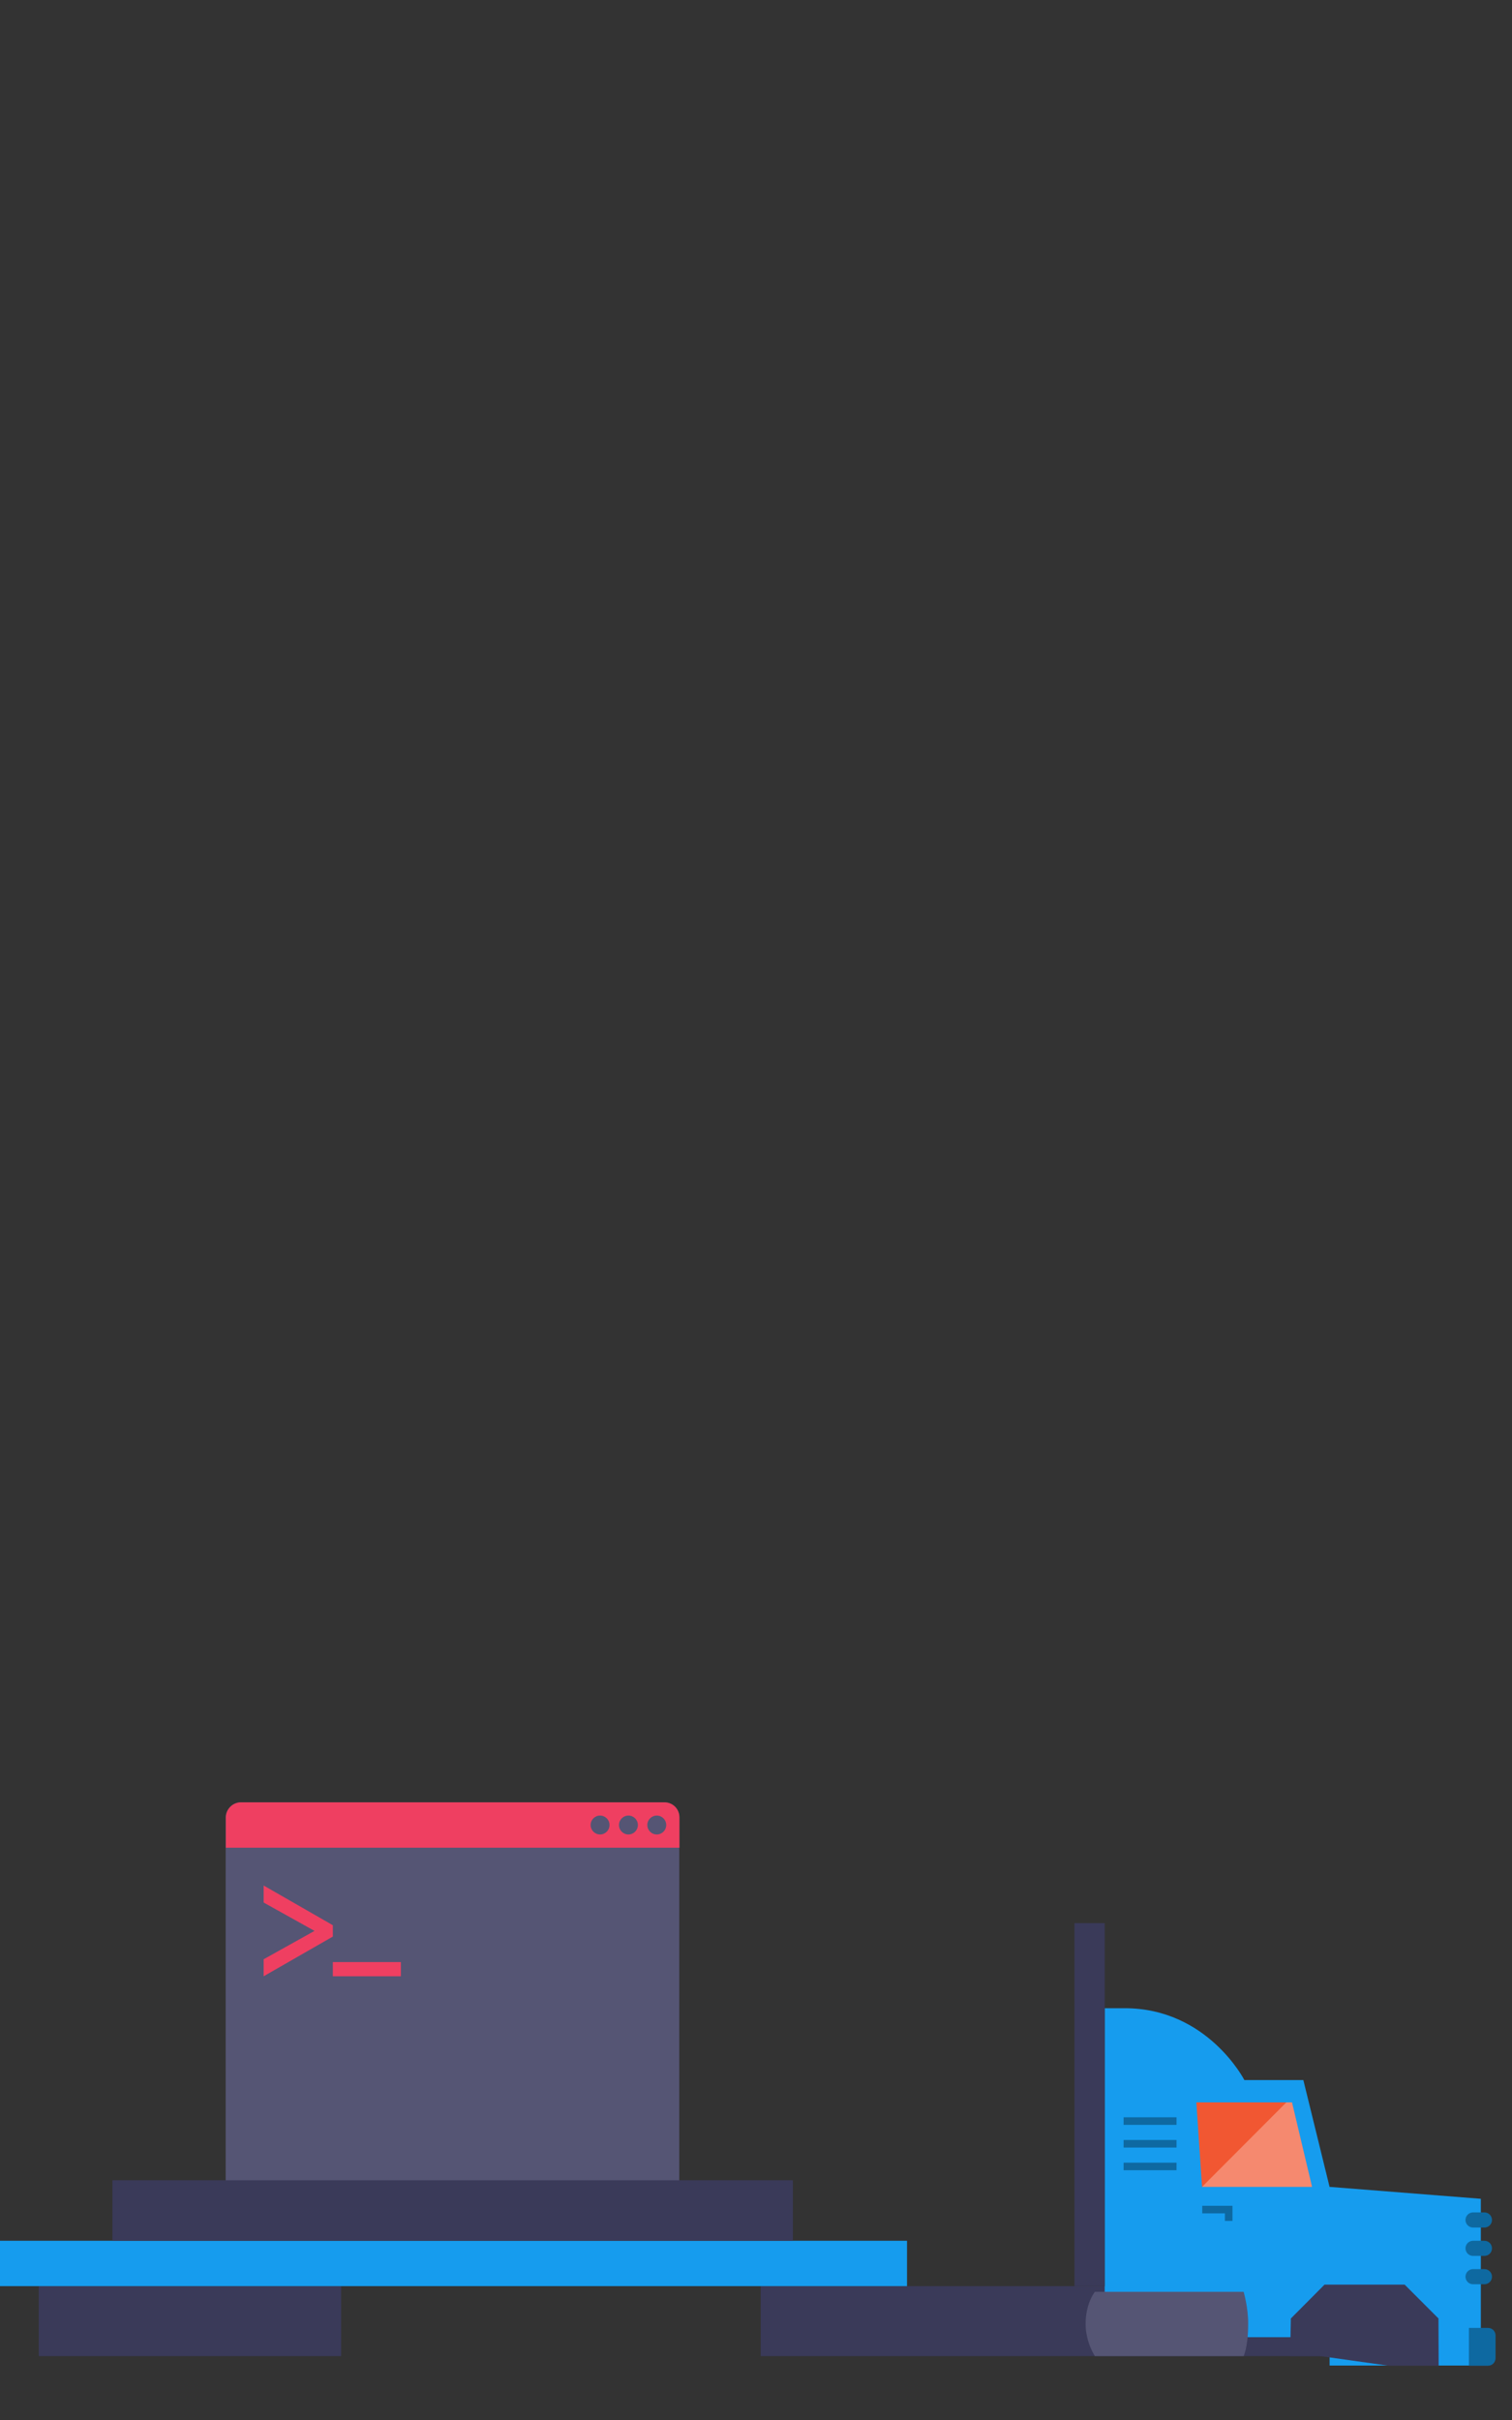 <?xml version="1.0" encoding="utf-8"?>
<!-- Generator: Adobe Illustrator 19.1.0, SVG Export Plug-In . SVG Version: 6.00 Build 0)  -->
<svg version="1.1" id="Layer_1" xmlns="http://www.w3.org/2000/svg" xmlns:xlink="http://www.w3.org/1999/xlink" x="0px" y="0px"
	 viewBox="-199 -1059 800 1280" style="enable-background:new -199 -1059 800 1280;" xml:space="preserve">
<rect x="-199" y="-1059" width="800" height="1280" fill="#333333" stroke="none"/>
<style type="text/css">
	.st0{fill:#3A3A59;}
	.st1{fill:#169CEE;}
	.st2{fill:#555574;}
	.st3{fill:#EF3F61;}
	.st4{fill:#0E69A1;}
	.st5{fill:#F15732;}
	.st6{opacity:0.3;fill:#FFFFFF;enable-background:new    ;}
	.st7{fill:none;stroke:#0E69A1;stroke-width:8;stroke-linecap:round;stroke-miterlimit:10;}
</style>
<g id="transport">
	<g id="truck_1_">
		<polygon class="st0" points="572.7,187.2 203.5,187.2 203.5,150.2 555.7,150.2 572.6,167.1 		"/>
		<path class="st1" d="M504.6,97.7l-0.1,0.1l-13.9-56.6h-31.2c0,0-19.5-38-63.3-38c-5.1,0-10.6,0-10.6,0v37.9v136.1h119v15h80V104
			L504.6,97.7z"/>
		<path class="st2" d="M152.5-105.7h-224c-4.4,0-8.1,3.7-8.1,8.1V94.3h240V-97.6C160.5-102.1,157-105.7,152.5-105.7z"/>
		<path class="st3" d="M152.5-105.7h-224c-4.4,0-8,3.6-8,8v16h240v-16C160.5-102.2,157-105.7,152.5-105.7z"/>
		<rect x="-22.9" y="-21.2" class="st3" width="36" height="7.5"/>
		<polygon class="st3" points="-59.5,-61.7 -22.9,-40.7 -22.9,-34.7 -59.5,-13.7 -59.5,-22.7 -32.6,-37.7 -59.5,-52.7 		"/>
		<circle class="st2" cx="118.5" cy="-93.7" r="5"/>
		<circle class="st2" cx="133.5" cy="-93.7" r="5"/>
		<circle class="st2" cx="148.5" cy="-93.7" r="5"/>
		<rect x="-178.5" y="150.2" class="st0" width="160" height="37"/>
		<rect x="-199.1" y="126.2" class="st1" width="480" height="24"/>
		<rect x="369.5" y="-41.8" class="st0" width="16" height="192"/>
		<rect x="-139.5" y="94.2" class="st0" width="360" height="32"/>
		<rect x="395.5" y="60.9" class="st4" width="28" height="4"/>
		<rect x="395.5" y="72.9" class="st4" width="28" height="4"/>
		<rect x="395.5" y="84.9" class="st4" width="28" height="4"/>
		<polygon class="st5" points="437,97.7 495.2,97.7 484.6,53 434,53 		"/>
		<polygon class="st6" points="437,97.7 495.2,97.7 484.6,53 481.6,53 		"/>
		<polygon class="st4" points="437.1,107.7 437.1,111.7 449.1,111.7 449.1,115.7 453.1,115.7 453.1,111.7 453.1,107.7 		"/>
		<path class="st2" d="M459,153.2h-78.7c0,0-4.9,6-4.9,17c0,9.7,4.9,17,4.9,17H459c0,0,2.4-4.7,2.4-17
			C461.5,161.6,459,153.2,459,153.2z"/>
		<polygon class="st0" points="562.2,192.3 535.8,192.3 499.6,187.2 483.6,187.2 484,167.3 501.8,149.4 544.2,149.4 562.1,167.3 		
			"/>
		<path class="st4" d="M588.3,172.3h-10.1v20h10.1c2.2,0,4-1.8,4-4v-12C592.3,174.1,590.6,172.3,588.3,172.3z"/>
		<line class="st7" x1="586.4" y1="115.2" x2="580.4" y2="115.2"/>
		<line class="st7" x1="586.4" y1="130.2" x2="580.4" y2="130.2"/>
		<line class="st7" x1="586.4" y1="145.2" x2="580.4" y2="145.2"/>
	</g>
</g>
</svg>
